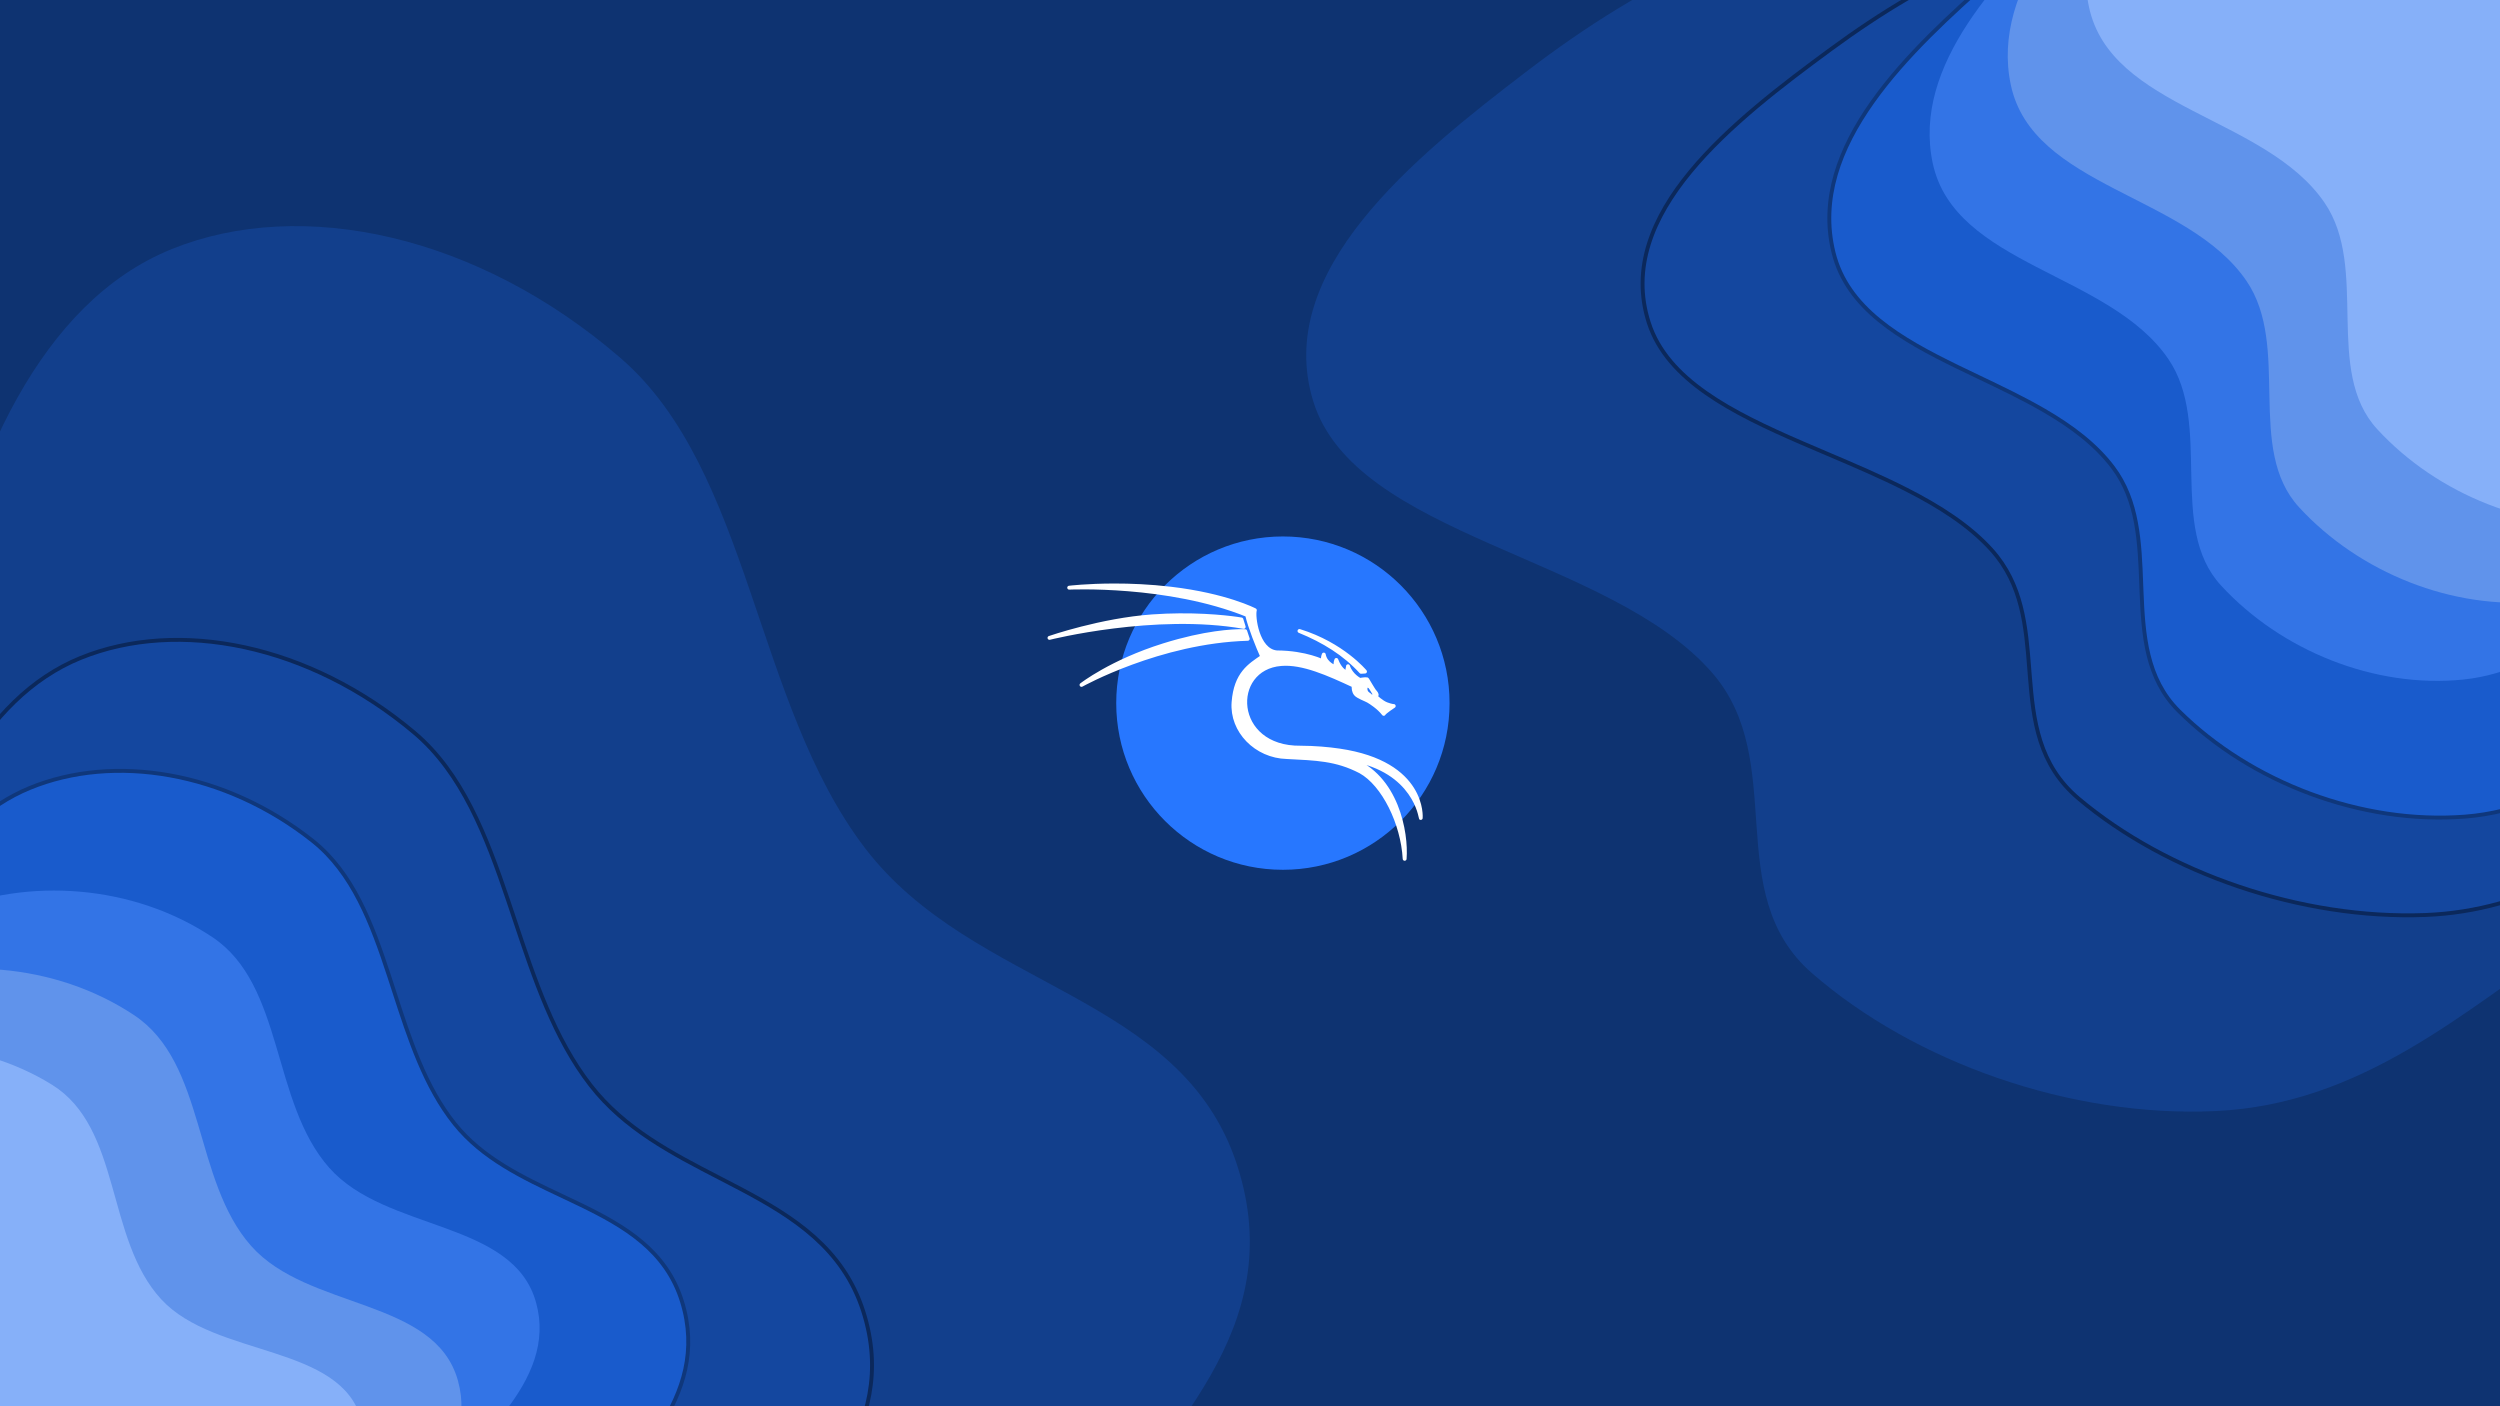 <svg width="1920" height="1080" viewBox="0 0 1920 1080" fill="none" xmlns="http://www.w3.org/2000/svg">
<g clip-path="url(#clip0_2047_1309)" filter="url(#filter0_b_2047_1309)">
<rect width="1920" height="1080" fill="#0E3371"/>
<g filter="url(#filter1_f_2047_1309)">
<path fill-rule="evenodd" clip-rule="evenodd" d="M1008.52 308.019C977.913 208.197 1085.34 121.308 1173.07 54.37C1260.71 -12.507 1371.55 -73.65 1497.91 -65.412C1618.67 -57.539 1701.72 37.491 1803.85 95.494C1891.42 145.228 1987.75 181.051 2052.6 249.619C2128.71 330.103 2217.73 421.55 2202.12 516.629C2186.49 611.815 2064.56 660.641 1975.23 720.701C1891.81 776.793 1813.91 848.172 1701.36 853.311C1590.35 858.379 1470.34 816.004 1391.54 747.352C1321.03 685.921 1374.27 584.754 1314.79 516.522C1236.35 426.553 1040.53 412.388 1008.52 308.019Z" fill="#123F8C"/>
</g>
<g filter="url(#filter2_f_2047_1309)">
<path fill-rule="evenodd" clip-rule="evenodd" d="M678.523 1337.59C612.814 1358.69 536.736 1338.51 461.107 1308.08C386.176 1277.93 317.768 1224.58 248.438 1164.55C153.375 1082.23 38.777 1019.72 -16.469 894.545C-76.693 758.097 -76.111 610.026 -50.289 487.731C-22.587 356.532 30.744 232.141 132.029 191.242C231.769 150.967 367.055 180.309 476.582 274.981C576.462 361.315 579.145 539.858 664.371 651.386C747.336 759.953 907.003 762.72 950.004 894.501C991.537 1021.78 891.529 1101.02 839.042 1186.69C797.237 1254.92 748.729 1315.04 678.523 1337.59Z" fill="#123F8C"/>
</g>
<path d="M294.204 1313.54C349.977 1334.79 406.602 1348.81 456.071 1332.65C508.884 1315.41 545.717 1270.95 577.455 1221.05C586.476 1206.86 597.315 1192.89 608.382 1178.62C609.467 1177.22 610.555 1175.81 611.644 1174.41C623.809 1158.69 636.046 1142.58 646.118 1125.54C666.293 1091.4 677.845 1053.4 662.946 1006.99C647.502 958.874 609.79 934.803 568.824 913.114C563.396 910.24 557.913 907.408 552.415 904.568C516.279 885.907 479.488 866.906 453.509 833.438C425.748 797.675 410.458 751.93 395.297 706.573C393.631 701.588 391.967 696.609 390.288 691.647C373.381 641.697 354.963 593.6 318.029 562.552C237.509 494.863 136.947 474.802 61.951 505.278C23.789 520.786 -5.523 551.412 -28.017 590.007C-50.51 628.6 -66.243 675.253 -77.219 722.995C-97.695 812.055 -99.713 919.659 -56.333 1018.24C-36.386 1063.56 -5.217 1097.28 29.603 1126.96C47.008 1141.8 65.345 1155.65 83.652 1169.43L85.106 1170.52C102.938 1183.94 120.716 1197.32 137.621 1211.56C188.4 1254.32 238.718 1292.39 294.204 1313.54Z" fill="#14479F" stroke="#0B285B" stroke-width="3"/>
<path d="M1406.11 37.777C1368.83 65.162 1327.19 96.753 1298.23 131.877C1269.26 167.009 1252.74 205.972 1266.31 247.959C1273.42 269.965 1289.4 287.182 1310.21 301.781C1331.01 316.374 1356.79 328.44 1383.67 340.093C1390.15 342.899 1396.69 345.68 1403.24 348.467C1423.95 357.278 1444.8 366.148 1464.21 376.034C1489.77 389.043 1512.7 403.74 1529.39 422.209C1553.41 448.787 1555.95 481.301 1558.5 514.095C1558.63 515.687 1558.75 517.28 1558.88 518.873C1561.61 553.121 1565.51 587.306 1596.32 613.285C1664.3 670.612 1767.42 706.335 1862.61 702.718C1942.44 699.684 2001.81 658.992 2059.9 619.171C2072.16 610.771 2084.35 602.41 2096.67 594.449C2113.24 583.745 2131.14 573.49 2149.17 563.159C2151.78 561.666 2154.38 560.172 2156.99 558.675C2177.62 546.824 2198.19 534.78 2216.79 521.805C2253.96 495.885 2283.6 466.04 2290.13 426.169C2296.64 386.399 2280.46 347.406 2254.67 310.145C2230.06 274.596 2196.53 240.389 2165.11 208.334C2163.59 206.783 2162.08 205.237 2160.57 203.697C2132.53 175.066 2097.81 153.228 2060.78 133.38C2044.01 124.39 2026.75 115.797 2009.41 107.166C2007.61 106.268 2005.8 105.37 2004 104.471C1984.84 94.924 1965.63 85.275 1946.89 74.914C1925.07 62.85 1904.24 48.88 1883.62 34.571C1878.88 31.285 1874.16 27.98 1869.43 24.676C1853.61 13.608 1837.81 2.556 1821.72 -7.725C1779.93 -34.438 1736.01 -56.094 1684.03 -59.684C1575.49 -67.181 1480.75 -17.042 1406.11 37.777Z" fill="#14479F" stroke="#0B285B" stroke-width="3"/>
<path d="M201.777 1258.22C248.854 1274.2 296.858 1284.27 339.475 1269.93C384.96 1254.62 417.454 1217.51 445.719 1176.11C453.747 1164.36 463.319 1152.72 473.099 1140.84C474.058 1139.67 475.019 1138.51 475.981 1137.34C486.729 1124.25 497.556 1110.84 506.559 1096.71C524.589 1068.42 535.404 1037.11 523.761 999.536C511.685 960.563 479.958 941.811 445.55 925.135C440.984 922.922 436.372 920.745 431.749 918.564C401.37 904.227 370.523 889.669 349.22 863.109C326.444 834.711 314.517 797.901 302.665 761.323C301.363 757.307 300.063 753.294 298.749 749.294C285.525 709.04 270.937 670.211 240.084 645.738C172.94 592.479 87.577 578.548 22.855 605.165C-42.986 632.241 -80.137 707.68 -101.114 785.861C-120.71 858.893 -125.014 946.636 -90.324 1025.96C-74.359 1062.47 -48.53 1089.22 -19.523 1112.57C-5.024 1124.25 10.293 1135.09 25.576 1145.87L26.788 1146.73C41.677 1157.23 56.512 1167.69 70.582 1178.88C112.874 1212.49 154.913 1242.31 201.777 1258.22Z" fill="#195BCC" stroke="#0F377B" stroke-width="3"/>
<g filter="url(#filter3_d_2047_1309)">
<path fill-rule="evenodd" clip-rule="evenodd" d="M213.583 1230.07C171.887 1245.12 126.602 1240.04 82.279 1229.76C38.365 1219.58 0.004 1197.26 -38.473 1171.63C-91.232 1136.48 -157.293 1112.63 -182.77 1053.2C-210.542 988.417 -200.259 913.695 -176.232 850.281C-150.455 782.251 -109.422 715.936 -44.59 688.518C19.254 661.518 100.221 667.249 161.018 707.657C216.461 744.506 206.137 834.379 250.907 884.917C294.49 934.115 392.185 924.807 409.712 988.391C426.64 1049.81 360.021 1096.48 322.102 1143.2C291.901 1180.42 258.133 1213.99 213.583 1230.07Z" fill="#3374E6"/>
</g>
<g filter="url(#filter4_d_2047_1309)">
<path fill-rule="evenodd" clip-rule="evenodd" d="M153.583 1290.07C111.887 1305.12 66.602 1300.04 22.279 1289.76C-21.635 1279.58 -59.996 1257.26 -98.473 1231.63C-151.232 1196.48 -217.293 1172.63 -242.77 1113.2C-270.542 1048.42 -260.259 973.695 -236.232 910.281C-210.455 842.251 -169.422 775.936 -104.59 748.518C-40.746 721.518 40.221 727.249 101.018 767.657C156.461 804.506 146.137 894.379 190.907 944.917C234.49 994.115 332.185 984.807 349.712 1048.39C366.64 1109.81 300.021 1156.48 262.102 1203.2C231.901 1240.42 198.133 1273.99 153.583 1290.07Z" fill="#6093EB"/>
</g>
<path d="M1530.59 -17.556C1498.72 10.563 1463.1 42.958 1437.97 78.488C1412.83 114.024 1398.01 152.924 1408.14 193.969C1418.76 237.027 1459.5 260.409 1503.61 281.905C1508.94 284.502 1514.32 287.072 1519.72 289.647C1536.74 297.78 1553.87 305.959 1569.78 315.183C1590.71 327.319 1609.39 341.184 1622.77 358.944C1642.06 384.541 1643.27 416.648 1644.49 449.029C1644.55 450.592 1644.61 452.156 1644.67 453.72C1645.99 487.455 1648.28 521.152 1673.31 546.029C1728.49 600.882 1813.64 633.389 1893.29 627.15C1933.81 623.976 1968.34 607.333 2000.27 585.627C2021.03 571.515 2040.79 555.181 2060.37 538.995C2070.84 530.342 2081.26 521.731 2091.75 513.525C2105.86 502.483 2121.08 491.847 2136.41 481.13C2138.62 479.582 2140.84 478.031 2143.06 476.478C2160.6 464.186 2178.1 451.702 2193.98 438.351C2225.74 411.661 2251.25 381.349 2257.79 341.84C2264.32 302.426 2251.94 264.357 2231.44 228.202C2211.9 193.729 2184.87 160.83 2159.55 130.012C2158.33 128.52 2157.11 127.033 2155.89 125.551C2133.27 97.991 2104.88 77.343 2074.52 58.738C2060.78 50.313 2046.61 42.295 2032.39 34.245C2030.91 33.407 2029.43 32.569 2027.94 31.729C2012.22 22.824 1996.48 13.822 1981.14 4.106C1963.29 -7.202 1946.32 -20.424 1929.51 -33.996C1925.66 -37.111 1921.81 -40.245 1917.96 -43.38C1905.07 -53.883 1892.19 -64.377 1879.04 -74.101C1844.91 -99.36 1808.78 -119.613 1765.38 -121.722C1674.87 -126.12 1594.35 -73.815 1530.59 -17.556Z" fill="#195BCC" stroke="#0F377B" stroke-width="3"/>
<g filter="url(#filter5_d_2047_1309)">
<path fill-rule="evenodd" clip-rule="evenodd" d="M1482.3 113.186C1466.39 37.912 1534.28 -31.303 1589.61 -84.762C1644.89 -138.171 1714.16 -187.848 1790.98 -185.047C1864.39 -182.371 1912.41 -112.197 1973.08 -70.781C2025.1 -35.269 2082.85 -10.607 2120.5 39.891C2164.69 99.165 2216.45 166.444 2204.31 239.375C2192.16 312.387 2116.47 352.977 2060.35 401.236C2007.94 446.306 1958.48 502.88 1889.71 509.9C1821.89 516.823 1749.89 487.817 1703.73 437.638C1662.43 392.738 1697.68 314.128 1663.29 263.739C1617.95 197.295 1498.94 191.889 1482.3 113.186Z" fill="#3374E6"/>
</g>
<g filter="url(#filter6_d_2047_1309)">
<path fill-rule="evenodd" clip-rule="evenodd" d="M1542.3 53.186C1526.39 -22.088 1594.28 -91.303 1649.61 -144.762C1704.89 -198.171 1774.16 -247.848 1850.98 -245.047C1924.39 -242.371 1972.41 -172.197 2033.08 -130.781C2085.1 -95.269 2142.85 -70.607 2180.5 -20.109C2224.69 39.165 2276.45 106.444 2264.31 179.375C2252.16 252.387 2176.47 292.977 2120.35 341.236C2067.94 386.306 2018.48 442.88 1949.71 449.9C1881.89 456.823 1809.89 427.817 1763.73 377.638C1722.43 332.738 1757.68 254.128 1723.29 203.739C1677.95 137.295 1558.94 131.889 1542.3 53.186Z" fill="#6093EB"/>
</g>
<g filter="url(#filter7_d_2047_1309)">
<path fill-rule="evenodd" clip-rule="evenodd" d="M1602.3 -6.814C1586.39 -82.088 1654.28 -151.303 1709.61 -204.762C1764.89 -258.171 1834.16 -307.848 1910.98 -305.047C1984.39 -302.371 2032.41 -232.197 2093.08 -190.781C2145.1 -155.269 2202.85 -130.607 2240.5 -80.109C2284.69 -20.835 2336.45 46.444 2324.31 119.375C2312.16 192.387 2236.47 232.977 2180.35 281.236C2127.94 326.306 2078.48 382.88 2009.71 389.9C1941.89 396.823 1869.89 367.817 1823.73 317.638C1782.43 272.738 1817.68 194.128 1783.29 143.739C1737.95 77.295 1618.94 71.889 1602.3 -6.814Z" fill="#86B0F9"/>
</g>
<g filter="url(#filter8_d_2047_1309)">
<path fill-rule="evenodd" clip-rule="evenodd" d="M75.672 1312.5C34.106 1327.82 -10.46 1324.25 -53.938 1315.75C-97.013 1307.32 -134.279 1287.29 -171.572 1264.15C-222.706 1232.41 -287.277 1211.69 -310.825 1156.3C-336.496 1095.93 -324.331 1025.15 -298.904 964.676C-271.625 899.795 -229.333 836.123 -164.595 808.508C-100.844 781.314 -21.071 784.539 37.857 821.026C91.594 854.299 78.982 939.37 121.816 985.847C163.513 1031.09 260.204 1019.68 275.793 1079.19C290.85 1136.68 223.828 1182.51 185.138 1227.62C154.322 1263.54 120.083 1296.13 75.672 1312.5Z" fill="#86B0F9"/>
</g>
<path d="M985.261 668C1055.95 668 1113.26 610.692 1113.26 540C1113.26 469.308 1055.95 412 985.261 412C914.568 412 857.261 469.308 857.261 540C857.261 610.692 914.568 668 985.261 668Z" fill="url(#paint0_linear_2047_1309)"/>
<path d="M855.615 449.635C834.861 449.658 821.136 451.34 821.136 451.34C821.136 451.34 897.019 447.698 957.807 472.308C959.874 481.551 966.09 496.945 969.439 504.344C959.858 510.968 949.054 517.198 947.372 539.29C945.69 561.381 964.683 580.811 988.235 581.41C1010.6 582.602 1026.05 582.772 1044.78 592.482C1062.66 602.367 1077.32 632.486 1078.77 659.576C1080.33 639.477 1072.79 596.255 1037.59 583.129C1086.78 591.736 1091.11 628.19 1091.12 628.205C1091.12 628.205 1094.78 586.116 1028.65 576.411C1020.27 575.182 1009.67 574.235 998.952 574.208C945.95 574.909 944.018 513.078 983.957 509.956C1000.51 508.59 1020.27 517.519 1039.59 526.517C1039.52 528.917 1039.62 531.049 1041.2 533.02C1042.77 534.989 1048.83 537.138 1050.76 538.248C1052.7 539.359 1058.89 543.3 1062.69 548.243C1063.52 546.702 1070.39 542.225 1070.39 542.225C1070.39 542.225 1068.75 542.261 1064.91 540.828C1061.08 539.396 1056.53 535.061 1056.42 534.811C1056.32 534.56 1056.24 534.165 1057.14 533.986C1057.82 533.413 1056.28 531.551 1055.6 530.871C1054.92 530.19 1050.37 522.453 1050.26 522.274C1050.15 522.095 1050.12 521.916 1049.8 521.7C1048.79 521.378 1044.39 522.166 1044.39 522.166C1044.39 522.166 1037.61 518.838 1035.27 511.662C1035.31 512.919 1034.11 514.292 1035.27 517.179C1031.74 515.685 1028.71 513.135 1026.31 506.836C1024.89 510.419 1026.31 512.697 1026.31 512.697C1026.31 512.697 1017.99 510.372 1016.66 502.698C1015.2 506.143 1016.66 508.215 1016.66 508.215C1016.66 508.215 1003.1 501.137 980.558 501.034C965.469 499.65 962.328 473.106 963.726 468.637C963.726 468.637 941.961 457.166 899.118 452.099C883.052 450.198 868.068 449.617 855.615 449.631L855.615 449.635ZM905.821 472.542C899.291 472.591 892.282 472.835 884.919 473.358C845.649 476.149 806 489.895 806 489.895C806 489.895 887.131 469.482 955.167 481.463H955.168L953.399 475.753C953.399 475.753 934.117 472.328 905.823 472.541L905.821 472.542ZM953.925 484.701C947.057 484.672 925.735 485.536 893.655 495.574C853.418 508.164 830.598 526.011 830.598 526.011C830.598 526.011 890.569 492.525 958.26 490.622L956.323 484.764C956.323 484.764 955.509 484.709 953.924 484.702L953.925 484.701ZM997.99 484.603C1016.57 492.156 1032.74 502.164 1045.3 515.958L1045.3 515.959L1048.32 515.762C1048.32 515.762 1031.05 494.81 997.99 484.603ZM1049.21 524.882L1052.9 527.606C1053.37 526.802 1055.24 531.878 1056.37 533.288C1056.42 533.569 1054.48 535.832 1053.83 535.697C1053.77 535.408 1050.76 534.538 1050.76 534.538C1050.76 534.538 1047.34 532.473 1046.86 531.802C1046.37 531.131 1048.97 525.327 1049.21 524.882Z" fill="white" stroke="white" stroke-width="2.986" stroke-linejoin="round"/>
<path d="M855.615 449.635C834.861 449.658 821.136 451.34 821.136 451.34C821.136 451.34 897.019 447.698 957.807 472.308C959.874 481.551 966.09 496.945 969.439 504.344C959.858 510.968 949.054 517.198 947.372 539.29C945.69 561.381 964.683 580.811 988.235 581.41C1010.6 582.602 1026.05 582.772 1044.78 592.482C1062.66 602.367 1077.32 632.486 1078.77 659.576C1080.33 639.477 1072.79 596.255 1037.59 583.129C1086.78 591.736 1091.11 628.19 1091.12 628.205C1091.12 628.205 1094.78 586.116 1028.65 576.411C1020.27 575.182 1009.67 574.235 998.952 574.208C945.95 574.909 944.018 513.078 983.957 509.956C1000.51 508.59 1020.27 517.519 1039.59 526.517C1039.52 528.917 1039.62 531.049 1041.2 533.02C1042.77 534.989 1048.83 537.138 1050.76 538.248C1052.7 539.359 1058.89 543.3 1062.69 548.243C1063.52 546.702 1070.39 542.225 1070.39 542.225C1070.39 542.225 1068.75 542.261 1064.91 540.828C1061.08 539.396 1056.53 535.061 1056.42 534.811C1056.32 534.56 1056.24 534.165 1057.14 533.986C1057.82 533.413 1056.28 531.551 1055.6 530.871C1054.92 530.19 1050.37 522.453 1050.26 522.274C1050.15 522.095 1050.12 521.916 1049.8 521.7C1048.79 521.378 1044.39 522.166 1044.39 522.166C1044.39 522.166 1037.61 518.838 1035.27 511.662C1035.31 512.919 1034.11 514.292 1035.27 517.179C1031.74 515.685 1028.71 513.135 1026.31 506.836C1024.89 510.419 1026.31 512.697 1026.31 512.697C1026.31 512.697 1017.99 510.372 1016.66 502.698C1015.2 506.143 1016.66 508.215 1016.66 508.215C1016.66 508.215 1003.1 501.137 980.558 501.034C965.469 499.65 962.328 473.106 963.726 468.637C963.726 468.637 941.961 457.166 899.118 452.099C883.052 450.198 868.068 449.617 855.615 449.631L855.615 449.635ZM905.821 472.542C899.291 472.591 892.282 472.835 884.919 473.358C845.649 476.149 806 489.895 806 489.895C806 489.895 887.131 469.482 955.167 481.463H955.168L953.399 475.753C953.399 475.753 934.118 472.541 905.823 472.541L905.821 472.542ZM953.925 484.701C947.057 484.672 925.735 485.536 893.655 495.574C853.418 508.164 830.598 526.011 830.598 526.011C830.598 526.011 890.569 492.525 958.26 490.622L956.323 484.764C956.323 484.764 955.509 484.709 953.924 484.702L953.925 484.701ZM997.99 484.603C1016.57 492.156 1032.74 502.164 1045.3 515.958L1045.3 515.959L1048.32 515.762C1048.32 515.762 1031.05 494.81 997.99 484.603ZM1050.58 528.085C1051.18 528.207 1052.33 530.45 1053.37 532.051C1053.46 532.182 1053.56 532.32 1053.65 532.429C1053.65 532.439 1053.65 532.446 1053.65 532.456C1053.77 532.624 1053.89 532.8 1054 532.94C1054.06 533.275 1054.15 533.48 1053.37 533.318C1053.3 532.974 1053.19 532.875 1053.19 532.875C1053.19 532.875 1051.3 531.749 1050.72 530.95C1050.14 530.152 1050.04 528.756 1050.32 528.226C1050.39 528.107 1050.48 528.064 1050.58 528.085Z" fill="white"/>
</g>
<defs>
<filter id="filter0_b_2047_1309" x="-72.3" y="-72.3" width="2064.6" height="1224.6" filterUnits="userSpaceOnUse" color-interpolation-filters="sRGB">
<feFlood flood-opacity="0" result="BackgroundImageFix"/>
<feGaussianBlur in="BackgroundImageFix" stdDeviation="36.15"/>
<feComposite in2="SourceAlpha" operator="in" result="effect1_backgroundBlur_2047_1309"/>
<feBlend mode="normal" in="SourceGraphic" in2="effect1_backgroundBlur_2047_1309" result="shape"/>
</filter>
<filter id="filter1_f_2047_1309" x="803.194" y="-266.159" width="1600.72" height="1319.88" filterUnits="userSpaceOnUse" color-interpolation-filters="sRGB">
<feFlood flood-opacity="0" result="BackgroundImageFix"/>
<feBlend mode="normal" in="SourceGraphic" in2="BackgroundImageFix" result="shape"/>
<feGaussianBlur stdDeviation="100" result="effect1_foregroundBlur_2047_1309"/>
</filter>
<filter id="filter2_f_2047_1309" x="-266.884" y="-26.338" width="1426.74" height="1572.63" filterUnits="userSpaceOnUse" color-interpolation-filters="sRGB">
<feFlood flood-opacity="0" result="BackgroundImageFix"/>
<feBlend mode="normal" in="SourceGraphic" in2="BackgroundImageFix" result="shape"/>
<feGaussianBlur stdDeviation="100" result="effect1_foregroundBlur_2047_1309"/>
</filter>
<filter id="filter3_d_2047_1309" x="-231.526" y="649.848" width="680.041" height="635.773" filterUnits="userSpaceOnUse" color-interpolation-filters="sRGB">
<feFlood flood-opacity="0" result="BackgroundImageFix"/>
<feColorMatrix in="SourceAlpha" type="matrix" values="0 0 0 0 0 0 0 0 0 0 0 0 0 0 0 0 0 0 127 0" result="hardAlpha"/>
<feOffset dx="2" dy="12"/>
<feGaussianBlur stdDeviation="17.05"/>
<feComposite in2="hardAlpha" operator="out"/>
<feColorMatrix type="matrix" values="0 0 0 0 0 0 0 0 0 0 0 0 0 0 0 0 0 0 0.25 0"/>
<feBlend mode="normal" in2="BackgroundImageFix" result="effect1_dropShadow_2047_1309"/>
<feBlend mode="normal" in="SourceGraphic" in2="effect1_dropShadow_2047_1309" result="shape"/>
</filter>
<filter id="filter4_d_2047_1309" x="-291.526" y="709.848" width="680.041" height="635.773" filterUnits="userSpaceOnUse" color-interpolation-filters="sRGB">
<feFlood flood-opacity="0" result="BackgroundImageFix"/>
<feColorMatrix in="SourceAlpha" type="matrix" values="0 0 0 0 0 0 0 0 0 0 0 0 0 0 0 0 0 0 127 0" result="hardAlpha"/>
<feOffset dx="2" dy="12"/>
<feGaussianBlur stdDeviation="17.05"/>
<feComposite in2="hardAlpha" operator="out"/>
<feColorMatrix type="matrix" values="0 0 0 0 0 0 0 0 0 0 0 0 0 0 0 0 0 0 0.25 0"/>
<feBlend mode="normal" in2="BackgroundImageFix" result="effect1_dropShadow_2047_1309"/>
<feBlend mode="normal" in="SourceGraphic" in2="effect1_dropShadow_2047_1309" result="shape"/>
</filter>
<filter id="filter5_d_2047_1309" x="1447.85" y="-207.261" width="794.36" height="764.274" filterUnits="userSpaceOnUse" color-interpolation-filters="sRGB">
<feFlood flood-opacity="0" result="BackgroundImageFix"/>
<feColorMatrix in="SourceAlpha" type="matrix" values="0 0 0 0 0 0 0 0 0 0 0 0 0 0 0 0 0 0 127 0" result="hardAlpha"/>
<feOffset dx="2" dy="12"/>
<feGaussianBlur stdDeviation="17.05"/>
<feComposite in2="hardAlpha" operator="out"/>
<feColorMatrix type="matrix" values="0 0 0 0 0 0 0 0 0 0 0 0 0 0 0 0 0 0 0.25 0"/>
<feBlend mode="normal" in2="BackgroundImageFix" result="effect1_dropShadow_2047_1309"/>
<feBlend mode="normal" in="SourceGraphic" in2="effect1_dropShadow_2047_1309" result="shape"/>
</filter>
<filter id="filter6_d_2047_1309" x="1507.85" y="-267.261" width="794.36" height="764.274" filterUnits="userSpaceOnUse" color-interpolation-filters="sRGB">
<feFlood flood-opacity="0" result="BackgroundImageFix"/>
<feColorMatrix in="SourceAlpha" type="matrix" values="0 0 0 0 0 0 0 0 0 0 0 0 0 0 0 0 0 0 127 0" result="hardAlpha"/>
<feOffset dx="2" dy="12"/>
<feGaussianBlur stdDeviation="17.05"/>
<feComposite in2="hardAlpha" operator="out"/>
<feColorMatrix type="matrix" values="0 0 0 0 0 0 0 0 0 0 0 0 0 0 0 0 0 0 0.25 0"/>
<feBlend mode="normal" in2="BackgroundImageFix" result="effect1_dropShadow_2047_1309"/>
<feBlend mode="normal" in="SourceGraphic" in2="effect1_dropShadow_2047_1309" result="shape"/>
</filter>
<filter id="filter7_d_2047_1309" x="1567.85" y="-327.261" width="794.36" height="764.274" filterUnits="userSpaceOnUse" color-interpolation-filters="sRGB">
<feFlood flood-opacity="0" result="BackgroundImageFix"/>
<feColorMatrix in="SourceAlpha" type="matrix" values="0 0 0 0 0 0 0 0 0 0 0 0 0 0 0 0 0 0 127 0" result="hardAlpha"/>
<feOffset dx="2" dy="12"/>
<feGaussianBlur stdDeviation="17.05"/>
<feComposite in2="hardAlpha" operator="out"/>
<feColorMatrix type="matrix" values="0 0 0 0 0 0 0 0 0 0 0 0 0 0 0 0 0 0 0.25 0"/>
<feBlend mode="normal" in2="BackgroundImageFix" result="effect1_dropShadow_2047_1309"/>
<feBlend mode="normal" in="SourceGraphic" in2="effect1_dropShadow_2047_1309" result="shape"/>
</filter>
<filter id="filter8_d_2047_1309" x="-357.154" y="768.421" width="671.213" height="600.738" filterUnits="userSpaceOnUse" color-interpolation-filters="sRGB">
<feFlood flood-opacity="0" result="BackgroundImageFix"/>
<feColorMatrix in="SourceAlpha" type="matrix" values="0 0 0 0 0 0 0 0 0 0 0 0 0 0 0 0 0 0 127 0" result="hardAlpha"/>
<feOffset dx="2" dy="12"/>
<feGaussianBlur stdDeviation="17.05"/>
<feComposite in2="hardAlpha" operator="out"/>
<feColorMatrix type="matrix" values="0 0 0 0 0 0 0 0 0 0 0 0 0 0 0 0 0 0 0.25 0"/>
<feBlend mode="normal" in2="BackgroundImageFix" result="effect1_dropShadow_2047_1309"/>
<feBlend mode="normal" in="SourceGraphic" in2="effect1_dropShadow_2047_1309" result="shape"/>
</filter>
<linearGradient id="paint0_linear_2047_1309" x1="931.766" y1="609.276" x2="1015.36" y2="525.683" gradientUnits="userSpaceOnUse">
<stop offset="1" stop-color="#2777FF"/>
</linearGradient>
<clipPath id="clip0_2047_1309">
<rect width="1920" height="1080" fill="white"/>
</clipPath>
</defs>
</svg>
